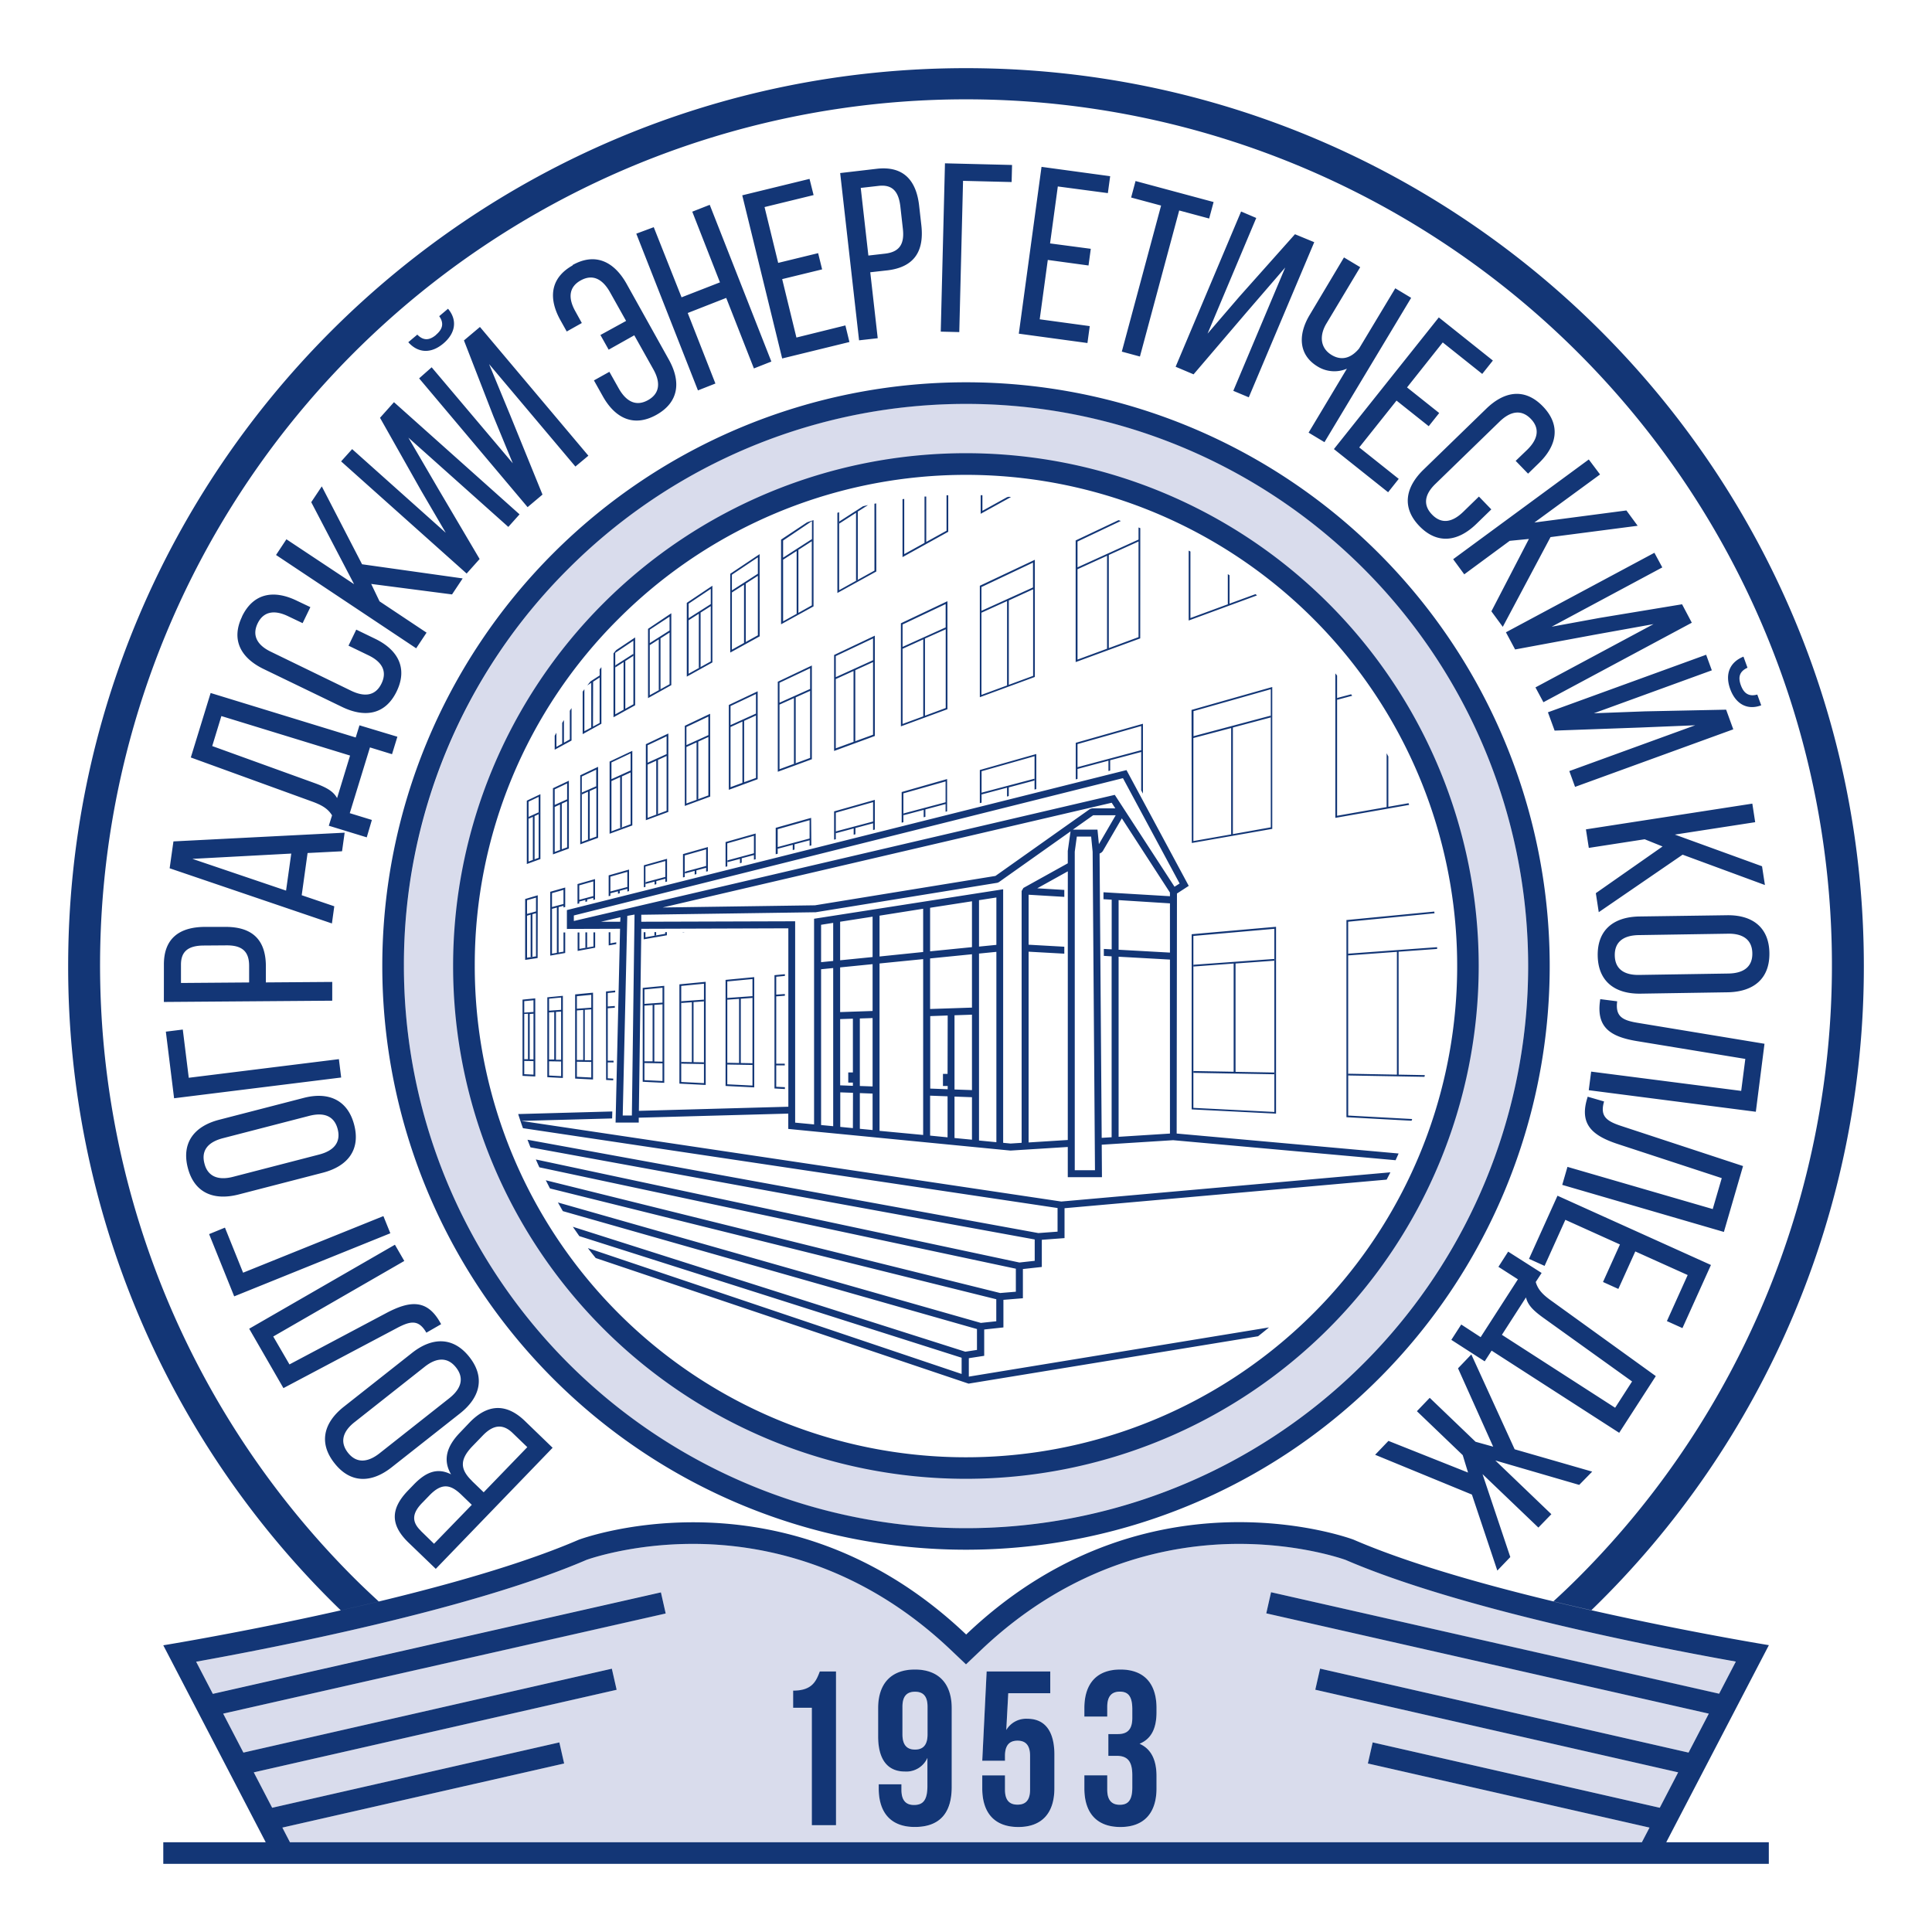 <svg xmlns="http://www.w3.org/2000/svg" viewBox="0 0 595.28 595.28"><defs><style>.cls-1{fill:none;}.cls-2{fill:#d9dcec;}.cls-3{fill:#133676;}</style></defs><g id="Layer_2" data-name="Layer 2"><rect class="cls-1" width="595.28" height="595.28"/><path class="cls-2" d="M285.79,525.86v8.53c0,3.39-1.49,4.68-3.86,4.68s-3.87-1.29-3.87-4.68v-8.53c0-3.39,1.49-4.61,3.87-4.61S285.79,522.47,285.79,525.86Zm105.84-35.27-1.47,6.51L526.51,528l-6.24,12L406.74,514.13l-1.48,6.5,111.83,25.46L511.42,557l-88.48-20.14-1.48,6.5,86.78,19.75-2.35,4.51H89.38L87,563.11l86.78-19.75-1.48-6.5L83.86,557l-5.67-10.91L190,520.63l-1.48-6.5L75,540l-6.25-12L205.11,497.1l-1.47-6.51L65.58,521.86,60.43,512C83.57,507.85,145,496,180.72,480.62c1.38-.49,14.4-4.92,32.78-4.92,20.58,0,51.09,5.68,79.54,32.75l4.6,4.37,4.59-4.37c28.45-27.07,59-32.75,79.55-32.75,18.41,0,31.45,4.45,32.78,4.92C450.28,496,511.71,507.85,534.84,512l-5.15,9.9ZM257.59,515h-5c-1.15,3.18-2.44,6-8.2,6v5.29h5.76v36.17h7.45Zm35.65,11.38c0-7.59-4-11.92-11.31-11.92s-11.32,4.33-11.32,11.92V535c0,7,2.78,10.84,8.27,10.84a7.09,7.09,0,0,0,6.91-4.2v8.67c0,4.54-1.49,5.83-4.14,5.83-2.37,0-3.86-1.29-3.86-4.67v-1.7h-7V551c0,7.59,3.79,11.93,11.11,11.93,7.72,0,11.38-4.34,11.38-12.33Zm31.58,14.09c0-7-2.78-10.84-8.27-10.84a7.1,7.1,0,0,0-6.5,3.46l.61-11.32H323.6V515H304l-1.35,27.51h7V541c0-3.38,1.49-4.67,3.87-4.67s3.86,1.29,3.86,4.67v10.44c0,3.38-1.49,4.6-3.86,4.6s-3.87-1.22-3.87-4.6v-4.41h-7V551c0,7.59,3.79,11.93,11.11,11.93s11.11-4.34,11.11-11.93Zm31.52-14.09c0-7.59-3.8-11.92-11.12-11.92s-11.11,4.33-11.11,11.92v2.58h7.05v-3c0-3.39,1.49-4.68,3.86-4.68s3.86,1.15,3.86,5.42v2.65c0,3.79-1.69,5-4.47,5H341.5V541H344c3.39,0,4.88,1.63,4.88,6v3.73c0,4.2-1.49,5.35-3.86,5.35s-3.86-1.29-3.86-4.67v-4.41h-7.05V551c0,7.59,3.8,11.93,11.11,11.93s11.12-4.34,11.12-11.93v-3.72c0-4.81-1.5-8.34-5.22-10,3.59-1.49,5.22-4.68,5.22-9.76ZM175.18,420.1a173.2,173.2,0,1,1,122.46,50.72A172.06,172.06,0,0,1,175.18,420.1ZM140,297.64a157.63,157.63,0,1,0,46.17-111.46A156.57,156.57,0,0,0,140,297.64Z"/><path class="cls-3" d="M72.16,399.43l-7.73-19.18,4.88-2,5.59,13.89,43.23-17.44,2.14,5.29Zm418.42,54-23.89-6.88-13.35-29.23-4.1,4.28,10.83,24.14-5.43-1.51-14.12-13.54-3.95,4.12,14.12,13.54,1.64,5.37-24.53-9.76-4.1,4.28,29.82,12.26,7.83,23.42,4-4.17-8.56-25.55L474,470.67l4-4.12L460.74,450l25.84,7.52ZM57.87,359.84c-2-7.75,2-12.84,9.64-14.82l26-6.72c7.6-2,13.61.53,15.62,8.28s-2.06,12.78-9.66,14.75l-26,6.72C65.79,370,59.86,367.51,57.87,359.84ZM63,358.52c1,4,4.27,5.25,8.79,4.08l26.55-6.87c4.59-1.19,6.74-3.82,5.7-7.84s-4.19-5.26-8.79-4.07l-26.54,6.87C64.15,351.86,61.91,354.43,63,358.52Zm71.36-255.34c-1.87,1.57-3.75,2-5.78-.08l-2.78,2.34c3,3.37,7,3.6,10.8.4s4.36-7.25,1.44-10.71l-2.71,2.29C137,99.78,136.19,101.6,134.32,103.18ZM103.09,450.87c-5-6.28-3.37-12.53,2.86-17.44L127,416.82c6.17-4.86,12.67-5,17.63,1.3s3.27,12.52-2.9,17.38l-21.07,16.61C114.45,457,108,457.1,103.09,450.87Zm4.13-3.25c2.57,3.25,6,3.08,9.69.19l21.53-17c3.72-2.94,4.64-6.21,2.07-9.47s-6-3.13-9.69-.19l-21.53,17C105.63,441,104.61,444.3,107.22,447.62Zm166-364.3-5.08.57,2.3,20.32-5.75.65-5.82-51.54L270.19,52c8.1-.91,12.1,3.49,13,11.29l.7,6.19C284.79,77.69,281.45,82.39,273.27,83.32Zm-.58-5.16c4.27-.48,6.11-2.7,5.55-7.64l-.77-6.84c-.53-4.72-2.49-6.88-6.69-6.41l-5.52.63,2.35,20.84Zm-167.54,64,38.68,34.56,4-4.48-12.76-21.64-9.19-15.75,30.79,27.5,3.46-3.87-38.69-34.56-4.3,4.81,12.66,22.43,7.6,13-28.85-25.78ZM85.05,171l43.18,28.75,3.2-4.82-14.49-9.65-2.57-5.36,24.91,3.23,3.28-4.93-31-4.36-12.41-24-3.25,4.87L109.1,180,88.25,166.16Zm-10.47,19c-3.45,7.14-.39,12.74,6.68,16.15l24.16,11.68c7.07,3.41,13.35,2.34,16.8-4.8s.43-12.8-6.65-16.22l-5.8-2.81-2.39,4.94,6.08,2.94c4.2,2,5.93,4.92,4.09,8.72s-5.18,4.25-9.38,2.22L83.48,200.82c-4.2-2-5.9-5-4.1-8.73s5.19-4.25,9.39-2.22L93.24,192l2.39-4.93-4.21-2C84.35,181.65,78.07,182.73,74.58,189.93Zm126.85-120L196.05,72l19,48.29,5.38-2.12-8.53-21.73,11.86-4.65,8.53,21.73,5.38-2.12L218.68,63.11l-5.38,2.11L221.83,87,210,91.61Zm48-14.88-20.73,5.06L241,110.45l20.72-5.07-1.24-5.11L245.39,104,241,86l12.31-3-1.23-5-12.31,3-4.2-17.2,15.11-3.69Zm-73,26.66c-6.91,3.88-7.54,10.18-3.69,17l1.88,3.36,4.65-2.61-2-3.62c-2.28-4.07-2-7.47,1.64-9.5s6.68-.52,9,3.55l5,8.92L185,103.22l2.54,4.52,7.89-4.43,5.87,10.47c2.29,4.07,2,7.47-1.63,9.5s-6.68.52-9-3.55l-2.91-5.17L183,117.21l2.75,4.91c3.85,6.85,9.62,9.56,16.53,5.68s7.61-10.22,3.76-17.07L193,87.34C189.11,80.49,183.34,77.78,176.42,81.66Zm-47.29,34.8,33.42,39.68,4.59-3.87L157.23,128l-6.54-15.82,26.6,31.57,4-3.34-33.41-39.67-4.93,4.15L152,128.2l6,14.55L133,113.17ZM53.44,259.25l52.75-2.69-.8,5.73-10.62.54-1.81,13L103,279.24l-.73,5.29-50-17Zm5.84,5.38,28.86,9.78L89.74,263ZM50.5,297.32c-.06-8.15,4.73-11.67,12.58-11.73l6.23,0c8.22-.06,12.55,3.76,12.61,12l0,5.11,20.45-.15,0,5.78-51.88.39Zm5.26,0,0,5.55,21-.16,0-5.11c0-4.3-2-6.36-7-6.32l-6.89.05C58.09,291.34,55.73,293.06,55.76,297.29Zm9.14-83.8,44.7,13.71,1.16-3.75L122.44,227l-1.65,5.38-6.8-2.09-6.22,20.26,6.81,2.09L113,258l-11.69-3.58,1-3.19c-1.39-2.29-3.55-3.34-6.55-4.41L58.79,233.39Zm.49,16.35L97.26,241.4c3.48,1.3,5.45,2.45,6.6,4.51l4-13.11L68.21,220.63ZM105.12,332l-.7-5.66-46.26,5.74-1.84-14.86-5.22.65,2.54,20.52Zm16.94,77.32c4.38-2.35,6.9-2.87,9.31,1.3l4.55-2.62-.48-.84c-4-6.83-9.18-6.43-16.45-2.57l-29.8,15.81-5-8.6,40.38-23.28-2.89-5L76.78,409.4l10.55,18.3ZM456.21,412l11.48-17.82-6-3.85,3-4.68L475,392.22,473.19,395c.72,2.58,2.51,4.17,5.11,6L510.18,424,498.9,441.47l-39.31-25.32-2.13,3.3-10.28-6.62,3.05-4.73Zm6.55-.72,34.89,22.47,5.22-8.1-27.56-19.77c-3-2.19-4.58-3.83-5.13-6.13Zm74.3-52L499.74,347c-4.72-1.53-6.84-3-5.5-7.62l-5.05-1.47-.27.92c-2.15,7.64,1.72,11.08,9.53,13.66L530.5,363l-2.78,9.53-44.76-13-1.61,5.55,49.81,14.5Zm-18.67,49.93,8.78-19.45-47.28-21.34-8.78,19.45,4.8,2.17,6.4-14.19,16.82,7.59L493.91,395l4.73,2.14,5.22-11.55L520,392.86l-6.4,14.19Zm25.28-87.61-38.78-6.4c-4.91-.78-7.23-1.9-6.61-6.68l-5.22-.67-.12.95c-.94,7.88,3.41,10.68,11.53,12l33.29,5.47-1.27,9.85-46.23-5.94-.74,5.73L541,342.55Zm1.51-28c.13,8-4.92,12-12.85,12.14l-26.82.42c-7.86.13-13.11-3.72-13.23-11.72s5-11.94,12.85-12.06L532,282C539.88,281.84,545.06,285.69,545.18,293.61Zm-5.26.09c-.07-4.15-2.91-6.11-7.58-6l-27.42.43c-4.74.07-7.45,2.12-7.38,6.27s2.84,6.1,7.58,6l27.41-.43C537.2,299.89,540,297.92,539.92,293.7ZM411,138.37l16.7,13.3,3.27-4.12-12.17-9.69,11.49-14.43,9.92,7.89,3.23-4.06-9.91-7.89,11-13.86,12.17,9.7,3.28-4.12L443.32,97.8ZM457.87,126l-19.25,18.69c-5.64,5.47-6.78,11.74-1.26,17.43s11.88,4.79,17.52-.68l4.62-4.49L455.68,153l-4.83,4.7c-3.35,3.25-6.67,3.88-9.61.85S439,152.2,442.38,149l19.67-19.1c3.35-3.25,6.72-3.83,9.61-.85s2.21,6.32-1.14,9.57L467,142l3.82,3.94,3.35-3.26c5.63-5.47,6.77-11.74,1.2-17.48S463.5,120.49,457.87,126Zm58.18,131.15,24.75-3.82-.88-5.72-51.27,7.93.89,5.71,17.21-2.66,5.51,2.22L491.7,275.2l.9,5.86,25.84-17.72,25.36,9.35-.89-5.78Zm9.64-55.41-48.75,17.73,2.06,5.64,26.23-.94,17.09-.7-38.79,14.11,1.77,4.87,48.75-17.73-2.2-6.06-25.05.52-15.71.59,36.35-13.23Zm12.74,4-1.24-3.42c-4.19,1.69-5.78,5.34-4.08,10s5.31,6.58,9.55,5L541.45,214c-2.79.78-4.24-.59-5.07-2.88S535.8,206.93,538.43,205.74ZM341.35,59.5l.71-5.21-21.15-2.88-7,51.4,21.15,2.88.71-5.21-15.42-2.1,2.49-18.29,12.55,1.71.7-5.14L323.54,75l2.39-17.55Zm9.88,50.35,12.1-45,9.23,2.48,1.37-5.08-24.05-6.47-1.36,5.08,9.23,2.48-12.1,45ZM311.7,56.09l.13-5.26-20.67-.51-1.3,51.86,5.71.14,1.16-46.6ZM125.87,475.3c-5.81-5.61-5.43-10.59-.12-16.08l1.7-1.76c3.81-3.95,7.3-5.32,11.53-3.19-2.65-4.51-1.25-8.73,2.71-12.83l3-3.15c5.4-5.59,11.16-6.11,17-.5l8.58,8.29-36,37.31Zm19.53-19,3.63,3.5,13.44-13.91L158,441.58c-3-2.94-6-2.68-9.31.79l-3.19,3.3C141.52,449.83,141.83,452.81,145.4,456.26Zm-15.77,15.36,4.1,4,11.64-12-3.2-3.09c-3.3-3.19-6-3.77-9.79.12l-2.12,2.19C127.07,466.06,126.65,468.74,129.63,471.62Zm359.9-330.09-41.79,30.73,3.42,4.66,14-10.32,5.92-.58-11.56,22.3,3.51,4.78,14.71-27.65L504.59,162l-3.47-4.72L472.77,161,493,146.19ZM382.4,65.17,362.23,113l5.53,2.34L384.1,96.21,396,82.42l-16,38,4.77,2,20.17-47.8L399,72.17,381.87,91.4l-9.8,11.4,15-35.64ZM509.75,170.32,464,194.82l2.83,5.29,24.7-4.58,17.95-3.23-36.38,19.5,2.45,4.57,45.72-24.5-3-5.68-25.41,4.2-14.77,2.71,34.09-18.27Zm-90.65-88-5-3L403.5,97.09c-3.58,6-3.47,12.26,2.5,15.85a9.8,9.8,0,0,0,9,.66L403.2,133.3l4.89,2.94L434.8,91.77l-4.89-2.94-11.15,18.55c-2.53,3.06-5.47,3.8-8.46,2-3.5-2.1-3.86-5.95-1.61-9.69ZM316.55,529.58a7.1,7.1,0,0,0-6.5,3.46l.61-11.32H323.6V515H304l-1.35,27.51h7V541c0-3.38,1.49-4.67,3.87-4.67s3.86,1.29,3.86,4.67v10.44c0,3.38-1.49,4.6-3.86,4.6s-3.87-1.22-3.87-4.6v-4.41h-7V551c0,7.59,3.79,11.93,11.11,11.93s11.11-4.34,11.11-11.93V540.42C324.82,533.45,322,529.58,316.55,529.58Zm-72.17-8.67v5.29h5.76v36.17h7.45V515h-5C251.43,518.13,250.14,520.91,244.38,520.91Zm48.86,5.42v24.26c0,8-3.66,12.33-11.38,12.33-7.32,0-11.11-4.34-11.11-11.93v-1.22h7v1.7c0,3.38,1.49,4.67,3.86,4.67,2.65,0,4.14-1.29,4.14-5.83v-8.67a7.09,7.09,0,0,1-6.91,4.2c-5.49,0-8.27-3.86-8.27-10.84v-8.67c0-7.59,4-11.92,11.32-11.92S293.24,518.74,293.24,526.33Zm-7.45-.47c0-3.39-1.49-4.61-3.86-4.61s-3.87,1.22-3.87,4.61v8.53c0,3.39,1.49,4.68,3.87,4.68s3.86-1.29,3.86-4.68Zm59.43-11.45c-7.31,0-11.11,4.33-11.11,11.92v2.58h7.05v-3c0-3.39,1.49-4.68,3.86-4.68s3.86,1.15,3.86,5.42v2.65c0,3.79-1.69,5-4.47,5H341.5V541H344c3.39,0,4.88,1.63,4.88,6v3.73c0,4.2-1.49,5.35-3.86,5.35s-3.86-1.29-3.86-4.67v-4.41h-7.05V551c0,7.59,3.8,11.93,11.11,11.93s11.12-4.34,11.12-11.93v-3.72c0-4.81-1.5-8.34-5.22-10,3.59-1.49,5.22-4.68,5.22-9.76v-1.22C356.34,518.74,352.54,514.41,345.22,514.41ZM105,496.17c3.84-.87,7.75-1.78,11.7-2.73-2.57-2.37-5.13-4.77-7.61-7.25a266.81,266.81,0,1,1,377.1,0c-2.49,2.48-5,4.88-7.61,7.25,3.95.95,7.86,1.86,11.7,2.73a275.83,275.83,0,0,0,84-198.53C574.28,144.85,450.43,21,297.64,21S21,144.85,21,297.64A275.84,275.84,0,0,0,105,496.17Zm408.4,71.45H545v6.66H50.31v-6.66H81.87L50.31,506.94s84.56-13.74,128-32.52c0,0,14.27-5.38,35.24-5.38,23.25,0,54.75,6.62,84.14,34.58C327,475.66,358.52,469,381.78,469c21,0,35.24,5.38,35.24,5.38,43.39,18.78,128,32.52,128,32.52Zm-2-10.62,5.67-10.91L405.26,520.63l1.48-6.5L520.27,540l6.24-12L390.16,497.1l1.47-6.51,138.06,31.27,5.15-9.9c-23.13-4.11-84.56-15.94-120.28-31.34-1.33-.47-14.37-4.92-32.78-4.92-20.59,0-51.1,5.68-79.55,32.75l-4.59,4.37-4.6-4.37c-28.45-27.07-59-32.75-79.54-32.75-18.38,0-31.4,4.43-32.78,4.92C145,496,83.57,507.85,60.43,512l5.15,9.9,138.06-31.27,1.47,6.51L68.76,528,75,540l113.52-25.85,1.48,6.5L78.19,546.09,83.86,557l88.48-20.14,1.48,6.5L87,563.11l2.34,4.51H505.89l2.35-4.51-86.78-19.75,1.48-6.5ZM117.79,297.64A179.85,179.85,0,1,1,297.64,477.49,179.85,179.85,0,0,1,117.79,297.64Zm6.66,0a173.2,173.2,0,1,0,50.73-122.46A172.06,172.06,0,0,0,124.45,297.64Zm15.16,0a158,158,0,1,1,158,158A158,158,0,0,1,139.61,297.64Zm6.67,0a151.35,151.35,0,1,0,44.33-107A150.37,150.37,0,0,0,146.28,297.64Zm103.87-92.59-10.5,5v27.74l10.5-3.86Zm-.54,7.78v20.7l-4.44,1.64-.54.19L240.18,237V210.37l9.43-4.47v6.93Zm-48,114.23,2.52.05v.53l-5.57-.1V327l2.52,0V309.67l-2.52.18v-.54l5.57-.39v.53l-2.52.18Zm3.06-23.31-6.64.64v28.92l6.64.33Zm-.54,23.89v5.44l-5.57-.28V304.87l5.57-.53v23.3Zm-8.93-126.22v.63l-2.53,1.63v14.7l-.53.29V204l-2.53,1.63V205ZM182.71,224l-.54.29V210.4l-1.23.79,1-1.25,2.89-1.86v.63l-2.08,1.34Zm66.9-11.72v.59l-4.44,2v20.32l-.54.19V215.1l-4.45,2v-.59Zm-75.85,16.6-.54.29v-6.45l.54-.86Zm11-6.12V206.25c.19-.22.36-.46.54-.68V223l-5.77,3.2v-13.1l.53-.75v12.94M219,186.13v.63l-3.14,2v16.75l-.54.3v-16.7l-3.14,2v-.64ZM166.51,244.7l-4.19,2v19.52l4.19-1.53Zm-.54,6.16V264.3l-1.29.48-.53.19-1.29.48V247l3.11-1.47v5.31Zm84.69-90.6c-.67.23-1.34.44-2,.68l-8,5.32v26.09l10-5.51Zm-.53,6.48v19.78L246,188.83l-.54.3-4.17,2.31V166.55l8.89-6v6.14Zm7.4,91.84-.53.13V250l12.55-3.55v9.15l-.54.14v-8.59l-11.48,3.26v8.2ZM218.8,219.92,211,223.63v24.69l7.83-2.88Zm-.54,7.16v18l-3.11,1.15-.53.2-3.12,1.14V224l6.76-3.21v6.32Zm51.75-51-12,6.63V158l.54-.16v24l5.17-2.87.54-.29,5.17-2.87V155.2l.54-.09ZM218.26,226.5v.58l-3.11,1.42v17.71l-.53.2V228.74l-3.12,1.42v-.59ZM327,370.21l101.4-9c-.37.76-.77,1.5-1.15,2.25L328,372.27v9.21l-7,.52v8.37l-5.83.64v9l-6,.49V409l-5.92.64v8.11l-4.74.73v5.68L391,409c-1.1.92-2.23,1.82-3.36,2.72l-89.21,14.6v0l-114.88-38.7c-.81-1-1.63-2-2.41-3.06l115.15,38.78v-5L178.5,380.87c-.66-.95-1.33-1.91-2-2.88l120.93,38.49,3.59-.55V409.5L173.43,373.17c-.53-.88-1-1.78-1.53-2.67l130.31,37.11,4.76-.51v-6.78L169.46,366.18c-.44-.83-.86-1.68-1.29-2.52l140,34.74L313,398v-7.09L166.19,359.67c-.38-.8-.73-1.61-1.09-2.42L314.1,389l4.71-.52V381.9L163.46,353.52c-.33-.77-.62-1.56-.93-2.35l157.41,28.76,5.91-.44v-7.28l-164.72-24.6c-.52-1.43-1-2.89-1.47-4.35l29-.8-.05,2.15-28,.76ZM233.51,176.78v.64l-3.73,2.39v18l-.53.3V180.16l-3.74,2.39v-.63ZM166,250.27v.59l-1.29.58v13.34l-.53.19V251.69l-1.29.58v-.59Zm84.16-84.16v.63L246,169.42v19.41l-.54.3V169.77l-4.17,2.68v-.63Zm18.88,87v.55l-5.47,1.46v1.93l-.54.13v-1.92l-5.47,1.46v-.56Zm-93.47-25.29V219c.17-.28.35-.56.53-.83v10L170.91,231V226.7c.17-.31.36-.62.53-.93v4.35m46,72.39-8.1.78v30.59l8.1.41Zm-.54,25.36v5.86l-7-.36V303.78l7-.68v24.77Zm22.23.39v-.53l2.67,0v.54Zm-6.74-27.19-8.83.85V334.6l8.83.44Zm-.54,27.06v6.35l-7.76-.39V302.4l7.76-.74v26.47Zm-7.76-61.19-.53.13v-7.62l9.27-2.63v7.93l-.53.13v-7.36l-8.21,2.33v7.09ZM211,287.17l-.62.11v-.1Zm17.25,40.36,3.61.07v.53l-7.76-.13v-.54l3.62.07V307.77l-3.62.25v-.53l7.76-.56v.54l-3.61.26Zm11.29-64.46-.53.14v-8.14L249.92,252l.07,8.49-.54.13v-2.25l0-5.66-9.83,2.78v7.6ZM233.45,213l-8.89,4.21v26.14l8.89-3.27Zm-.53,7.45v19.25L229.27,241l-.53.2-3.65,1.34v-25l7.83-3.71v6.61Zm-68,87.16L161,308v23.49l3.93.19Zm-.54,19.36v4.14l-2.85-.14v-22.5l2.85-.27v18.77Zm77.46,8.58-3.21-.17V300.47l3.21-.31v.54l-2.67.25v33.9l2.67.13Zm-8.91-115.69v.59l-3.65,1.66V241l-.53.2V222.32L225.09,224v-.59ZM219.5,180.47l-7.89,5.28v22.73l7.89-4.38ZM219,203.79l-6.82,3.78V186l6.82-4.57Zm30.47,54.56v.55l-4.67,1.24v1.63l-.54.14v-1.62l-4.67,1.24V261ZM239.16,307v-.54l2.67-.19v.54ZM195.7,196.4l-5.83,3.9c-.28.32-.55.65-.84,1V221l6.67-3.69ZM195.16,217l-5.59,3.1V201.15l5.59-3.74Zm-31.95,109.4,1.16,0v.54l-2.85-.05v-.54l1.16,0v-14l-1.16.08V312l2.85-.2v.54l-1.16.08Zm42.27-38.23-7.15,1.25v-2.19h.54v1.56l2.77-.49.53-.09,2.78-.49v-.51h.53Zm-3.31,0-.53.09V287.2h.53Zm11.52,39.09,3.24.05v.54l-7-.12v-.54l3.24.06V308.81l-3.24.23v-.54l7-.5v.54l-3.24.23Zm-48-51.41L161.81,277v18.76l3.84-.57Zm-.54,5.49v13.33l-1.11.16-.54.08-1.11.17V277.37l2.76-.79v4.78Zm45.83-11.12-.54.13v-7.19l7.67-2.17v7.44l-.54.14v-6.87l-6.59,1.87v6.65Zm21.39-7.34v.56l-3.84,1v1.36L228,266v-1.36l-3.84,1v-.55Zm-14.8,3.94v.56l-3,.8v1.14l-.53.14v-1.14l-3,.81v-.55Zm-52.42,14v.56l-1.11.31v13.18l-.54.08V281.82l-1.11.32v-.56Zm13.37,6.48v5.07l1.89-.34.54-.09,1.9-.33v-4.33h.53V292l-5.4,1v-5.7Zm189.22,10.5v-.54l24.95-1.8V296l-12,.87v33.38l12,.21V331l-24.95-.44V330l12.37.22V296.88ZM171.3,326.53l1.59,0v.53l-3.71-.06v-.54l1.59,0V311.83l-1.59.11v-.53l3.71-.27v.54l-1.59.11Zm34.09-94.18v.58l-2.65,1.21v16.64l-.54.19V234.39l-2.66,1.2V235ZM367.17,341.82l26,1.31V285.56l-26,2.29Zm.53-44v-9.44l24.95-2.2v56.43l-24.95-1.26m-172.87-110-7,3.3v22.24l7-2.56Zm-.53,6.7v15.9l-2.68,1-.54.19-2.68,1V234.92l5.9-2.8V238Zm-20.87,68.78-4.79.46v24.61l4.79.24Zm-.54,20.33v4.42l-3.71-.19V307.71l3.71-.36v19.74ZM332,240l-.54.13V228.87L352.16,223v21.52l-.54-1V223.7L332,229.27V240Zm-40.62-46.69v.59L285,196.75v23.77l-.53.2V197l-6.37,2.9v-.59ZM173.62,278.53v.56l-1.5.4v14l-.54.1V279.63l-1.5.4v-.56Zm117.73-31.34v.55l-6.22,1.66v2.27l-.53.14v-2.27l-6.22,1.65v-.55ZM205.93,226,199,229.3v23.42l6.92-2.55Zm-.54,6.91V249.8l-2.65,1-.54.19-2.66,1V229.63l5.85-2.77v6.07Zm162.31-5.51v-.56l23.81-6.34v.56l-11.64,3.1V257l-.53.09V224.32Zm-76.35,22.7v-9.33l-13,3.68v8.89l-.53.14v-9.44l14-4V250Zm-117.2,43.53-4.61.81V274.77l4.61-1.31v6l-.53.13v-5.4l-3.54,1v18.65l1.5-.26.54-.1,1.5-.26v-5.91h.53ZM188.07,276l-.53.13v-6.42l6.28-1.78v6.63l-.53.13v-6.06l-5.22,1.48V276Zm-4.36-33.75v.59l-2,.88V258.5l-.54.19V243.93l-1.95.88v-.59Zm135-2.31v.56l-7.89,2.1v2.68l-.54.14V242.7l-7.89,2.1v-.55ZM318.28,181v.58L310.83,185v26l-.54.2v-26l-7.89,3.59v-.59Zm-134,55.27-5.5,2.61v21.27l5.5-2Zm-.53,6.5v15l-2,.72-.54.19-1.95.72V239.25l4.44-2.11v5.66Zm118.69,4.55-.54.14V237.25l17.4-4.93v10.81l-.54.14V233l-16.32,4.63v9.69Zm64.77,12.42L392,255.39V211.68l-24.87,7.06Zm.53-32.91v-7.72l23.81-6.75v42.55L379.87,257l-.53.09-11.64,2.05V226.86Zm-48.89-54.35-16.95,8v34.34l16.95-6.24Zm-.53,9.1v26.66L310.83,211l-.54.2-7.89,2.9V180.88l15.88-7.53v8.26Zm-26.4,3.66-14.34,6.8v31.76l14.34-5.28Zm-.53,8.59v24.32L285,220.52l-.53.2-6.37,2.34V192.41l13.27-6.29v7.74ZM194.3,237.39V238l-2.68,1.22v15.67l-.54.19V239.44l-2.68,1.22v-.59Zm157.32-6.25v.56l-9.56,2.54v3.19l-.53.13v-3.18L332,236.93v-.55Zm-176.34,9.41-4.91,2.32v20.38l4.91-1.8Zm-.54,6.32v14.21l-1.65.6-.53.2-1.65.61V243.21l3.83-1.82v5.48Zm0-.59v.59l-1.65.75v14.06l-.53.2v-14l-1.65.75V248Zm8.07,29.81v.55l-1.9.51v.6l-.54.13v-.59l-1.89.5v-.55Zm-4.33,2.27-.54.13v-6.1l5.4-1.53v6.28l-.53.13v-5.71l-4.33,1.23v5.57Zm27.82-84.1v.64l-2.79,1.79v15.66l-.53.3V197l-2.79,1.79v-.64Zm181-10.81-21.05,7.74V169.65l.54.28v20.5l11.53-4.24.53-.2,8-2.93ZM205,270.19v.56l-2.78.73v.95l-.53.13v-.93l-2.77.73v-.55Zm-6.08,3.07-.54.13v-6.78l7.15-2v7l-.53.14v-6.45L198.87,267v6.25ZM269,203.42V204l-5.47,2.49v21.91l-.54.19V206.74l-5.47,2.49v-.59ZM187.24,310.66v-.54l2.19-.16v.54Zm0,16.68v-.53l1.8,0v.54ZM332,175.39v-.59l18.8-8.55v.59L341.64,171v28.69l-.54.19V171.24Zm30.64,99.92,3.63-2.36-19.18-35.67L174.67,280.41v5.81l15.31-.05h1.07l-1.38,59.71h7.14l0-1.5,46.07-1.26v4.72l7.95.78,7.66.74,52.85,5.15L329,353.4v9.3h10.53l-.07-10,22-1.39,68.54,6.17c.31-.69.63-1.37.93-2.07l-68.38-6.15ZM191.1,284h-5.93l6-1.39Zm3.59,59.71h-2.82l1.41-61.52,2.23-.4ZM242.9,341l-46.05,1.27.75-56.09,45.3-.15ZM256.72,347l-3.73-.36v-48l3.73-.37Zm0-50.91-3.73.37V284.94l3.73-.59Zm6.07,51.5-1.89-.18-2-.2V336.57l3.92.14Zm0-17.15h-1.43v3.12h1.43v1l-3.92-.15V314l3.92-.13Zm6.07,17.74-3.93-.38v-11l3.93.15Zm0-13.43-3.93-.14V313.81l3.93-.13Zm0-23.25-10,.34V298.07l10-1Zm0-16.62-10,1V284l10-1.56Zm15.58,54.82L271,348.43V296.86l13.44-1.34Zm0-56.37L271,294.71V282.13L284.44,280Zm7.52,57.1-5.38-.53V337.59l5.38.2Zm0-19.55h-1.42v3.73H292v1l-5.38-.2V313.08l5.38-.19Zm7.52,20.28-5.38-.52V337.87l5.38.2Zm0-15.28-5.38-.19V312.82l5.38-.18Zm0-25.42-12.9.43V295.31l12.9-1.29Zm0-18.63-12.9,1.29V279.7l12.9-2ZM307,351.93l-5.35-.52v-57.6l5.35-.53Zm0-60.8-5.35.53v-14.3l5.35-.83Zm22,60.12-12.07.76V293.23l11,.61V291.7l-11-.62v-15.4l11,.66V274.2l-8.34-.5,9.42-5.23Zm0-89.06V266l-13.67,7.59-.55.94v77.59l-3.4.22-2.29-.22V274l-58.26,9.08v63.37L245,345.9v-2.84h0l0-1.06V283.86l-47.41.14,0-2.15,53.56-.77h.16L307.3,272l.44-.18,22.11-15.66ZM204.15,279.61l138.38-32.27,1.11,1.72h-7.18l-.62.2-29.13,20.63-55.61,9.05Zm127,80.95V262.41l.64-4.65h4.41l.46,4.7.72,98.1Zm7-104.94h-7.58l6.24-4.42h6.95l-5.17,8.9Zm22.33,93.65-15.82,1V294.78l15.82.88Zm0-55.76-15.82-.88V277.34l15.82,1Zm0-17.37L340,274.92l0,2.14,2.53.15v15.3l-2.42-.13,0,2.14,2.4.14V350.4l-3.06.19L338.8,263l.55-.3.4-.4,5.91-10.15L360.47,275Zm-17-31.23L191.59,280.35l-.41.07v0l-14.37,3.35v-1.7L346,239.76l17.46,32.46-1.57,1ZM285.39,167l-.53.29V153l.53,0Zm6.78-3.15-14.09,7.81V153.8l.53-.07v17l6.25-3.46.53-.29,6.25-3.46V152.6h.53Zm-58.12,6.89L225,176.79v24.28l9.07-5Zm-.54,25-8,4.43V177.08l8-5.36Zm78-42.6-9.35,5.17v-5.73h.54v4.81l7.59-4.2.53-.12Zm39.81,43.56L331.43,204V166.52l13.2-6.25.73.24L332,166.86v36.37l9.13-3.36.54-.19,9.13-3.37V162.52l.54.21Zm76.45,51.89-.53.09v-16.6c.18.35.36.69.53,1Zm-12.37,82.8v12.33l19.71,1.07-.18.53-20.07-1.09V283.46l.24,0,26.83-2.59c0,.18.05.35.07.53L415.39,284v47.43ZM269.55,195.86,257,201.81v29.57l12.55-4.61ZM269,204v22.38l-5.47,2-.54.19-5.47,2V202.15L269,196.71V204Zm143,11.62v-.56l4.3-1.14.33.46Zm18.95,115.49,8.07.15-.12.53-23.49-.42v-.54l15,.28V293.28l-15,1.1v-.54l27.39-2c0,.18,0,.36,0,.54l-11.87.86ZM177.75,311.33v-.53l4.43-.32V311l-2,.14v15.53l2,0v.53l-4.43-.07v-.54l1.95,0V311.19Zm80.84-150v-.64l7.31-4.7c.52-.12,1-.25,1.55-.36l-3.15,2v21l-.54.29V158Zm-81.38,171,5.51.28V305.86l-5.51.53Zm.54-21.46v-3.92l4.43-.43V332l-4.43-.22v-21ZM378.84,186l-.53.2V176.9l.53.35Zm-172,2.95-7.17,4.81V215.1l7.17-4Zm-.53,21.87-6.11,3.38V194L206.3,190Zm-19.59,94.67,2.83-.29v.54l-2.29.23v26.27l1.68.09,0,.53-2.19-.11ZM434.18,248l-22.74,4V207.48l.54.68v43.19l15.25-2.68.53-.09,6.23-1.1C434.06,247.65,434.12,247.82,434.18,248ZM188.07,287.25v3.41l1.81-.32v.55l-2.33.41v-4.05Zm5.22-13.95v.55l-2.34.62v.77l-.54.13v-.75l-2.34.62v-.56Zm-12.38,18.62-.54.09v-4.74h.54Z"/></g></svg>